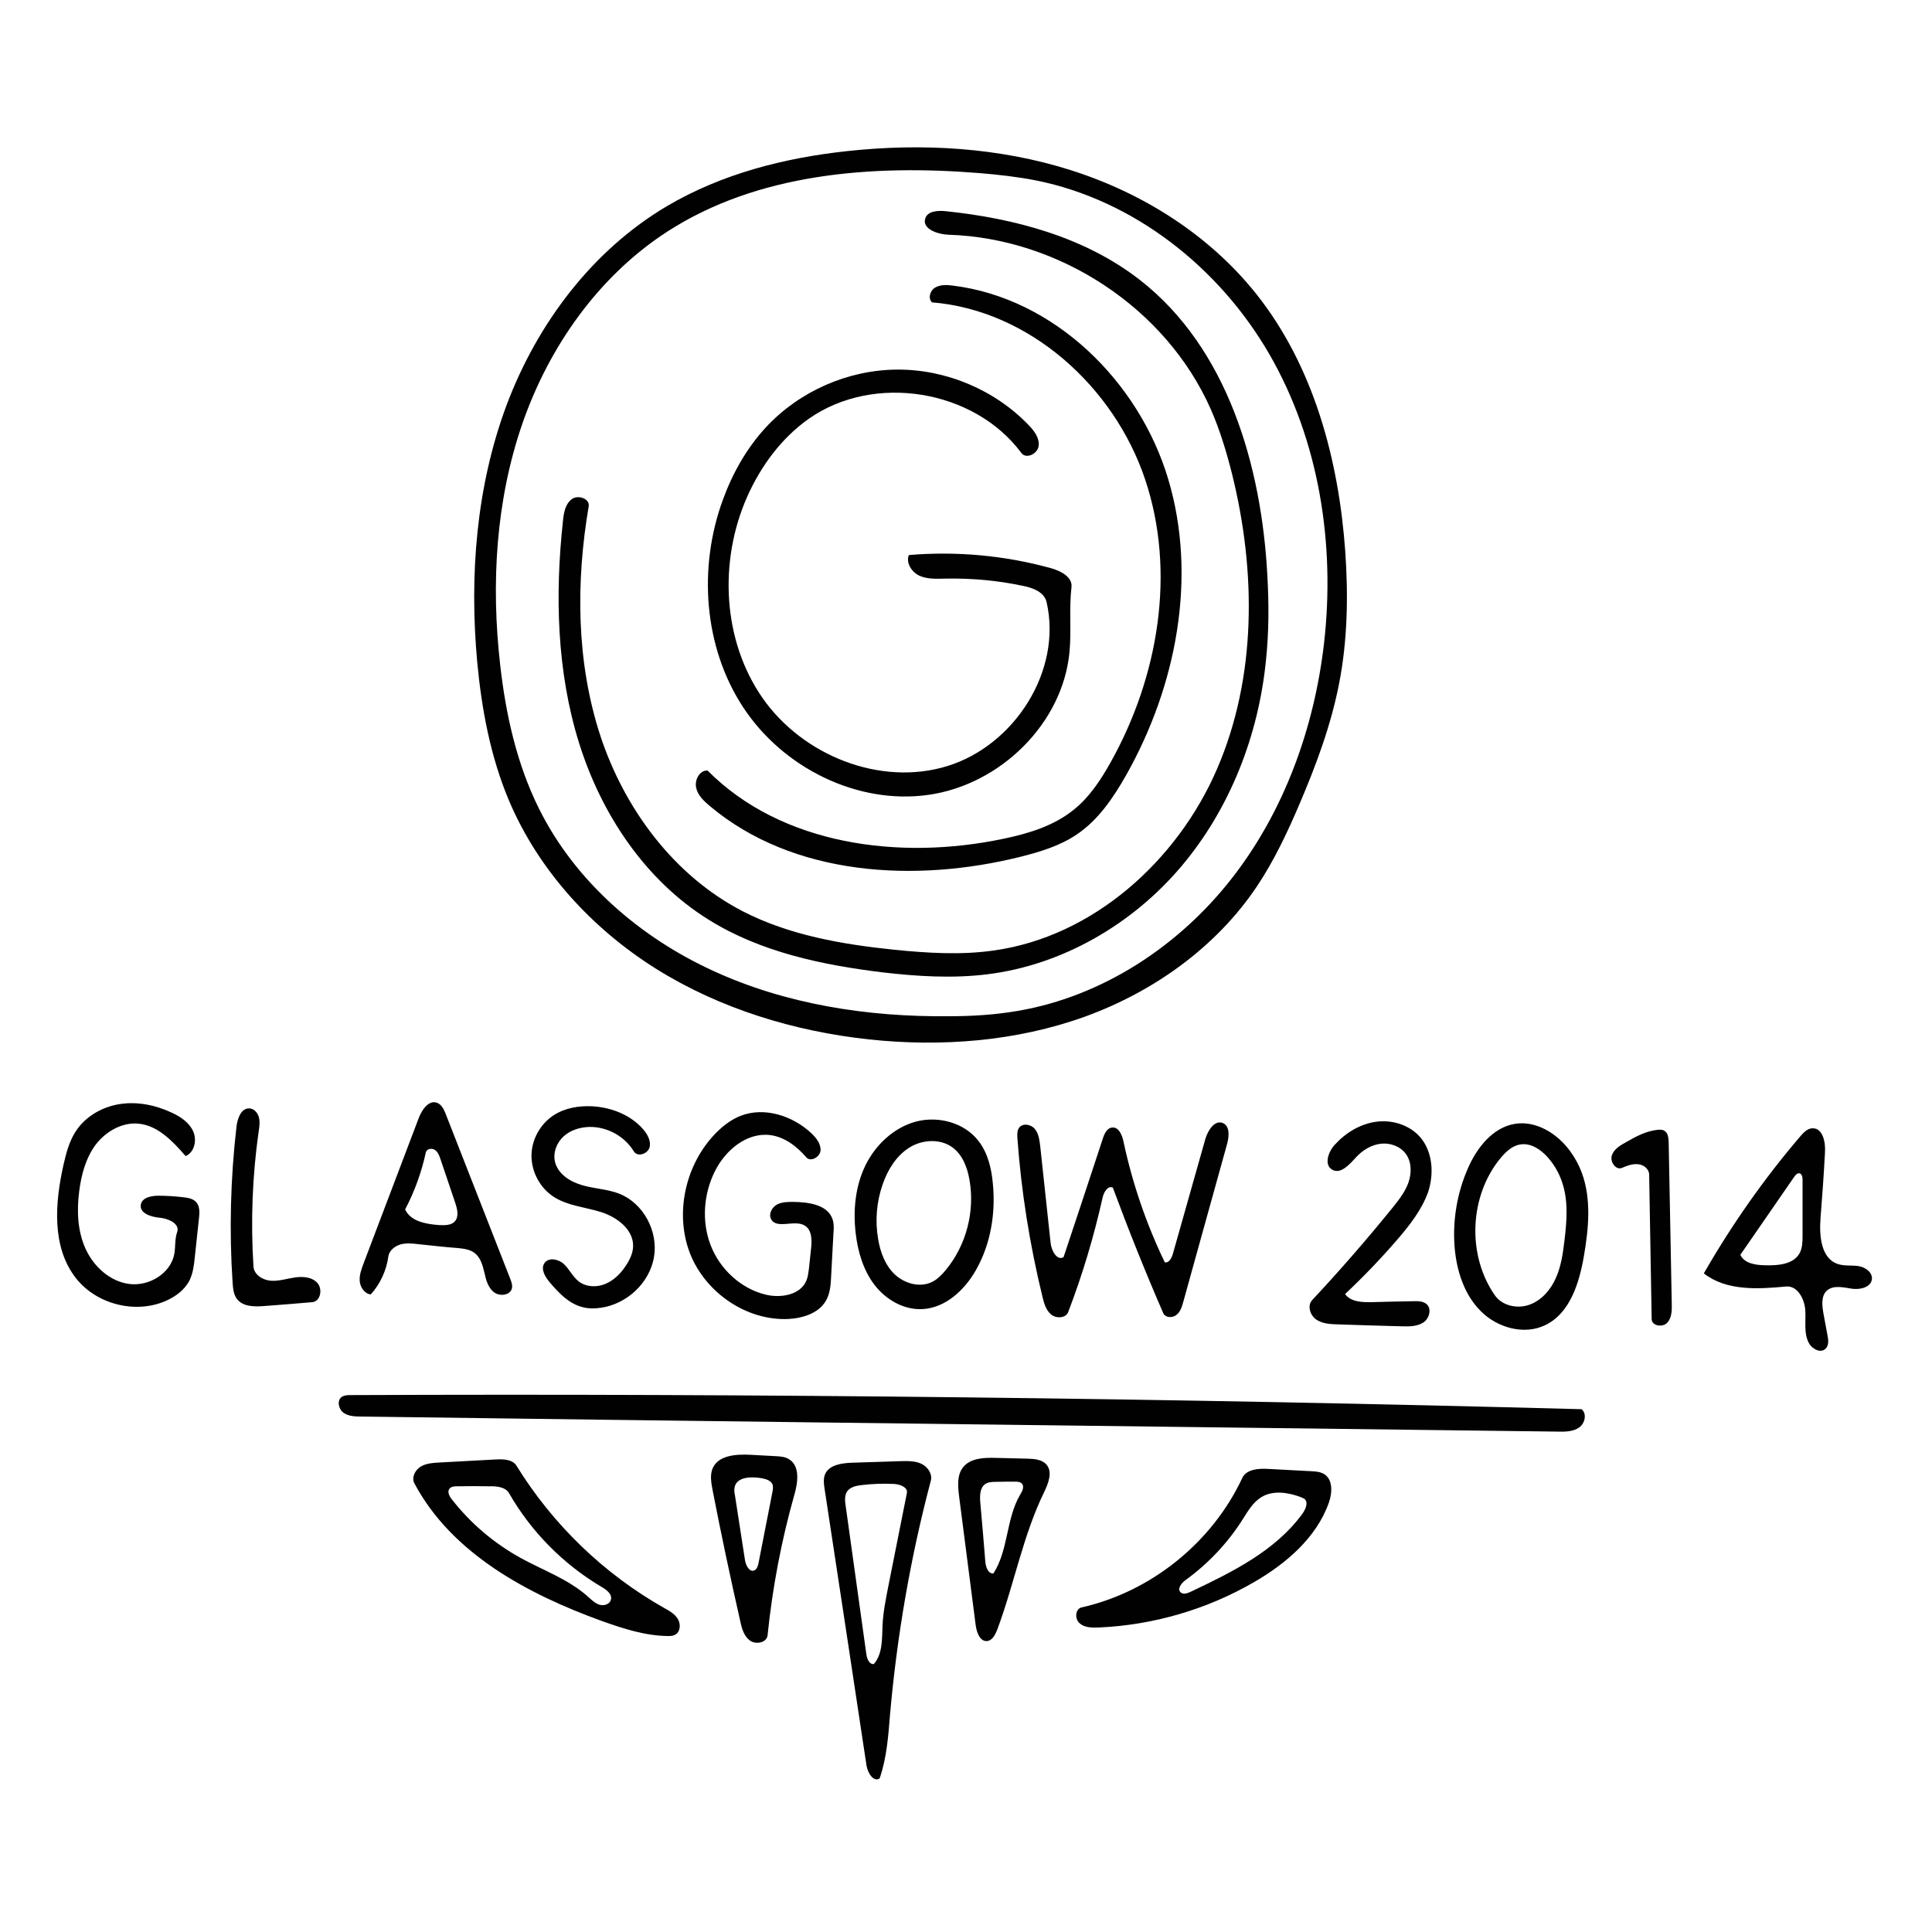 <svg xmlns="http://www.w3.org/2000/svg" viewBox="0 0 1000 1000" enable-background="new 0 0 1000 1000"><desc xmlns:shape="http://adobe.com/products/shape"><shape:version>1.0.1</shape:version><shape:captureDetail>0.750000</shape:captureDetail><shape:source>1</shape:source></desc><path fill="#010101" d="M438.6 78.2c38.8-4.2 78.6-1.9 115.7 9.9 37.2 11.8 71.6 33.5 95.9 64 29.7 37.3 42.7 85.7 46.1 133.3 1.6 22.9 1.2 46-3.2 68.5-4.2 21.5-11.9 42.2-20.5 62.3-6.3 14.8-13.2 29.4-22.1 42.7-21.1 31.4-53.4 54.4-88.9 67.3C526.1 539 487.4 542 449.8 538c-38.8-4.2-77.2-15.9-110.3-36.6-33.1-20.8-60.7-50.9-76-86.9-9.6-22.7-14.2-47.3-16.5-71.9-4.1-44.8-.5-90.8 15.2-132.9 15.8-42.1 44.3-80.1 83-103 28.5-16.8 60.9-25 93.4-28.5m88.4 445c43.6-7.5 83-33.4 110.3-68.2 27.3-34.8 42.9-78 48-121.9 5.9-51.4-2.5-105.1-28.3-149.8-25.9-44.8-70-79.7-120.7-89.9-9.7-1.9-19.5-3-29.3-3.8-55.7-4.5-114.9 0-161.8 30.4-35.4 23-61 59.4-74.8 99.2-13.8 39.9-16.3 83.1-11.5 125 2.9 25.7 8.6 51.3 20.1 74.4 18.6 37.4 52 66.4 89.9 83.8 37.9 17.5 80.3 24 122 23.6 12 0 24.1-.7 36.1-2.8zM468.6 736.8c-13.7-.2-27.4-.3-41-.5-80.3-1-160.6-2-240.8-3.1-3.2 0-6.7-.2-9.2-2.1-2.5-2-3.3-6.5-.5-8.2 1.2-.7 2.6-.8 4-.8 212.5-.9 425 1.6 637.5 7.3 2.9 2.3 1.8 7.4-1.3 9.5-3 2.1-7 2.2-10.8 2.1l-337.9-4.2zM633 581.3c3.6 1.6 3.2 6.8 2.2 10.6-7.6 27.3-15.1 54.5-22.7 81.8-.7 2.6-1.5 5.3-3.6 6.9-2.1 1.7-5.7 1.5-6.8-.9-9.3-21.4-18-43.1-26.1-65-2.6-1.2-4.7 2.4-5.3 5.2-4.5 20.1-10.4 39.9-17.8 59.2-1.2 3.2-6.1 3.5-8.8 1.3s-3.7-5.8-4.5-9.1c-6.6-27-11-54.5-13-82.3-.1-1.8-.2-3.8.9-5.3 1.8-2.5 6.1-1.8 8.1.6s2.4 5.7 2.8 8.8c1.8 16.8 3.6 33.6 5.4 50.3.4 3.9 3.3 9.3 6.7 7.3 6.8-20.4 13.6-40.9 20.3-61.3.8-2.6 2.2-5.6 4.9-5.8 3.4-.3 5.1 3.9 5.8 7.2 4.6 21.6 11.8 42.7 21.4 62.6 2.2.4 3.6-2.3 4.2-4.5l16.8-59.4c1.3-4.4 4.8-10 9.1-8.2zM227.3 757c9.8-.5 19.6-1.1 29.5-1.6 3.8-.2 8.5 0 10.5 3.2 18.8 30.5 45.3 56.1 76.5 73.7 2.7 1.5 5.6 3.1 7.1 5.8 1.6 2.7 1.2 6.8-1.6 8.1-1.1.6-2.4.6-3.6.6-11.7-.1-23-3.8-34-7.7-38.7-14-77.9-35-97.2-71.3-1.6-3 .3-6.8 3.1-8.6 2.9-1.8 6.4-2 9.7-2.2m9.3 12.3c-1.5 0-3.1.1-4 1.3-1.2 1.6 0 3.9 1.3 5.5 9.6 12.3 21.7 22.6 35.4 30.2 11.8 6.5 25 11.1 35.1 20.2 1.8 1.6 3.6 3.4 5.9 4.1 2.3.7 5.3-.2 5.9-2.6.8-2.8-2.2-5.1-4.8-6.6-19.8-11.7-36.5-28.6-47.9-48.5-1.9-3.3-6.5-3.7-10.3-3.6-5.5-.1-11.1-.1-16.6 0zM455.3 920.5c-3.2 2.1-6.2-2.9-6.8-6.7-7.2-47.7-14.4-95.4-21.7-143.2-.4-2.5-.7-5.1.2-7.4 2-5 8.6-5.9 14-6.1 8.3-.3 16.7-.5 25-.8 3.7-.1 7.5-.2 10.8 1.3 3.3 1.5 5.9 5.2 5 8.8-10.5 39.6-17.5 80.1-21.1 120.8-.9 11.2-1.7 22.6-5.4 33.3m1.5-79.2c.3-6.8 1.7-13.6 3-20.3 3.2-16.1 6.4-32.2 9.6-48.2.6-3-3.5-4.5-6.5-4.7-5.7-.3-11.4-.1-17.1.6-2.7.3-5.7 1-7.3 3.2-1.4 2.1-1.2 4.9-.8 7.4 3.6 25.6 7.1 51.2 10.7 76.8.3 2.4 1.5 5.5 3.9 5.2 4.6-5.3 4.2-13 4.5-20"/><path fill="#010101" d="M678.8 761.5c2.3.1 4.6.3 6.6 1.5 4.6 2.9 4.2 9.7 2.4 14.8-6.4 18.1-22.1 31.5-38.7 41.1-24.5 14.2-52.4 22.3-80.6 23.5-3.4.1-7.1.1-9.7-2.2s-2.3-7.4 1-8.2c36-8.1 67.6-33.6 83.2-67 2.1-4.5 8.3-5 13.3-4.7l22.5 1.2m-5.8 13.3c-6.5-2.4-14.2-3.5-20.1.1-4.4 2.7-7.1 7.4-9.8 11.7-7.7 12.1-17.8 22.8-29.4 31.2-2.1 1.5-4.5 4.5-2.7 6.3 1.3 1.4 3.6.6 5.3-.2 21.5-10.2 43.9-21.2 57.9-40.5 1.6-2.3 3.1-5.7 1-7.6-.7-.4-1.5-.7-2.2-1zM399 630.8c-1.2-2.6.6-5.9 3.1-7.3 2.6-1.4 5.6-1.4 8.5-1.4 7.9.1 17.7 1.4 20.3 8.9.8 2.3.7 4.8.5 7.2-.4 7.4-.8 14.8-1.2 22.3-.2 4.3-.5 8.7-2.5 12.4-3.6 6.7-12 9.4-19.6 9.8-21.7 1-42.9-13.6-50.9-33.8-7.9-20.2-2.8-44.7 11.8-60.8 4-4.4 8.7-8.3 14.2-10.5 12.4-4.9 27.2-.1 36.9 9.1 2.5 2.4 4.9 5.5 4.6 8.9-.4 3.4-5.2 6-7.4 3.4-4.9-5.7-11.3-10.6-18.8-11.5-12.1-1.4-23.1 7.9-28.5 18.8-5.9 11.8-6.9 26.1-2.1 38.4s15.6 22.3 28.4 25.4c7.9 1.9 18 .2 21.1-7.3.8-1.9 1-4 1.3-6.1.4-3.5.7-7 1.1-10.4.5-4.3.5-9.6-3.2-11.9-5.2-3.4-14.9 2.2-17.6-3.6zM942.3 630.5c-.7 9.1.2 20.7 8.8 23.7 3.4 1.2 7.1.6 10.7 1.1 3.6.5 7.4 3.2 7.1 6.7-.4 4.4-6.3 5.7-10.6 5-4.3-.7-9.4-1.9-12.7 1-3.1 2.8-2.5 7.7-1.8 11.8.7 3.8 1.4 7.5 2.1 11.3.5 2.4.8 5.4-1.1 7.1-2.5 2.3-6.7.1-8.4-2.8-2.9-5.1-1.6-11.4-2-17.3-.4-5.9-4.1-12.8-10-12.2-14.7 1.4-30.9 2.3-42.5-6.8 14.4-25.1 31.1-48.9 49.9-70.9 1.7-2 3.7-4.1 6.3-4.2 5.4-.2 6.9 7.3 6.5 12.6-.6 11.3-1.4 22.6-2.3 33.9m-28.8 24.4c6.7.2 14.8-.4 18-6.3 1.4-2.6 1.5-5.8 1.5-8.8v-29.1c0-1.4-.3-3.1-1.6-3.4-1.1-.2-2 .8-2.7 1.8-9.3 13.5-18.6 27-27.9 40.4 2.1 4.5 7.9 5.3 12.7 5.4zM89.1 576c4.5 2.1 8.9 5.1 10.9 9.6s.7 10.8-3.9 12.8c-6.7-7.7-14.4-15.9-24.5-16.8-8.5-.8-16.9 4.1-22.1 10.9-5.1 6.9-7.4 15.5-8.5 24-1.3 10.1-.9 20.7 3.3 29.9s12.7 17 22.8 18.2 21.1-5.4 23.1-15.4c.7-3.8.2-7.9 1.5-11.5 1.5-4.3-4.5-7-9-7.4-4.5-.4-10.6-2.3-9.8-6.8.6-3.6 5.3-4.6 9-4.6 4.4 0 8.8.3 13.1.8 2.4.3 5 .7 6.6 2.6 1.9 2.2 1.7 5.4 1.4 8.2-.7 6.8-1.5 13.6-2.2 20.5-.4 3.9-.9 7.9-2.6 11.5-2.5 5.1-7.3 8.6-12.5 10.9-15.7 6.8-35.7 1.7-46.3-11.7-12.8-16.2-11-39.3-6.4-59.4 1.3-5.6 2.8-11.2 5.8-16.1 4.9-8 13.7-13.2 23-14.7s18.8.5 27.3 4.5zM784.1 581.7c11-1.8 21.9 5 28.5 14 2.6 3.5 4.7 7.4 6.2 11.5 4.9 13.5 3.5 28.4 1.1 42.5-2.4 14.2-7.2 30-20.1 36.2-11 5.3-24.9 1.3-33.4-7.3-8.6-8.6-12.5-21-13.5-33.1-1.1-13.9 1.3-28.1 6.9-40.8 4.6-10.6 12.8-21.1 24.3-23m-10.4 88.7c3.8 5.5 11.7 7.2 18 4.9 6.3-2.3 11-7.8 13.7-14 2.7-6.1 3.6-12.9 4.4-19.5 1.2-10 2-20.5-1.3-30-1.6-4.8-4.2-9.2-7.5-12.9-3.7-4.1-8.9-7.5-14.3-6.5-4.1.7-7.3 3.8-10 7-16.2 19.6-17.5 50.1-3 71zM477.2 677.6c-9.6.4-18.8-5-24.6-12.6-5.8-7.6-8.6-17.2-9.7-26.7-1.4-11.9-.2-24.3 5-35s14.7-19.7 26.3-22.8c11.6-3 25 .6 32.3 10.1 4.8 6.2 6.7 14.2 7.4 22 1.5 15.3-1.1 31.2-8.6 44.5-5.9 10.6-16 20-28.1 20.5m5.3-14.1c2.8-1.4 5-3.7 7-6.1 10.6-12.8 15.2-30.3 12.3-46.7-1.1-6.4-3.6-13-8.8-16.8-6.4-4.7-15.8-4.1-22.5.2s-11.1 11.5-13.7 19.1c-3.1 8.9-3.9 18.7-2.3 28 1.1 6.9 3.7 13.8 8.7 18.5 5.2 4.8 13.1 6.9 19.3 3.8zM216.7 644c-3.1-.4-6.4-.7-9.4.1-3 .9-5.9 3.2-6.3 6.3-1 7.2-4.2 14.2-9.1 19.6-3.2-.4-5.4-3.6-5.7-6.8-.3-3.2.9-6.3 2-9.3 9.5-25 19-50 28.5-75.1 1.6-4.3 5.2-9.6 9.5-8 2.4.9 3.6 3.5 4.5 5.8 11.1 28.4 22.3 56.9 33.4 85.3.6 1.6 1.2 3.2.9 4.8-.8 3.8-6.4 4.5-9.4 2.1s-4.1-6.4-4.9-10.2c-.9-3.7-2-7.8-5.1-10.1-2.4-1.8-5.5-2.2-8.5-2.5-6.8-.5-13.6-1.3-20.4-2m18.8-11.9c2.1-2.5 1.2-6.2.2-9.3-2.6-7.6-5.1-15.2-7.7-22.8-.6-1.8-1.3-3.7-2.9-4.8-1.6-1.1-4.3-.6-4.7 1.3-2.2 10.2-5.8 20.2-10.7 29.5 2.8 6.2 10.8 7.6 17.6 8.1 3 .1 6.3.2 8.2-2zM332.8 584.4c2.3 2.6 4.3 6.2 3.4 9.5-1 3.4-6.2 5.1-8.1 2.1-4.7-7.8-13.7-12.8-22.9-12.7-4.9.1-9.9 1.6-13.5 4.9-3.6 3.3-5.6 8.5-4.4 13.3 1.6 6.3 7.9 10.2 14.2 12s12.9 2 18.9 4.3c12.6 4.9 20.4 19.5 18.1 32.9S324.4 675 311 676.9c-3.4.5-6.8.5-10.1-.5-6.7-1.9-11.8-7.3-16.3-12.6-2.4-2.8-4.9-6.9-2.8-10 2.2-3.2 7.4-2.1 10.2.6 2.8 2.7 4.5 6.5 7.6 8.9 3.8 2.9 9.2 3.1 13.6 1.3s8-5.3 10.6-9.3c2.1-3.1 3.9-6.7 3.9-10.5 0-8.6-8.4-14.8-16.5-17.4-8.2-2.6-17.1-3.2-24.4-7.8-7.1-4.5-11.6-12.7-11.7-21.1-.1-8.4 4.4-16.6 11.4-21.2 5.8-3.8 12.9-5 19.8-4.7 10 .5 20 4.4 26.5 11.8zM722.9 642c-8.4 9.7-17.3 19-26.7 27.8 2.9 4 8.6 4.3 13.6 4.2 7.3-.2 14.6-.4 21.9-.5 2.3-.1 4.9 0 6.7 1.5 2.8 2.5 1.4 7.6-1.8 9.6s-7.2 2-10.9 1.9c-11-.3-22.1-.6-33.1-1-3.9-.1-8.1-.3-11.3-2.5-3.2-2.2-4.8-7.2-2.1-10.1 14.4-15.4 28.3-31.4 41.6-47.8 3.2-4 6.5-8.2 8.2-13 1.7-4.9 1.7-10.6-1.3-14.8-2.9-4-8.2-5.9-13.1-5.3-4.9.6-9.4 3.4-12.7 7-3.4 3.7-8 9-12.4 6.4-4.3-2.5-2-9.3 1.4-12.9 5.6-6.2 13.2-10.8 21.5-11.9 8.3-1.1 17.2 1.7 22.7 8 6.5 7.6 7.2 18.9 4.1 28.4-3.4 9.4-9.8 17.5-16.3 25zM397.3 846.4c-.4 3.9-6.1 5-9.2 2.7s-4.2-6.4-5-10.2c-5.1-22.5-9.9-45.1-14.3-67.8-.7-3.7-1.4-7.7.1-11.2 3-6.7 12.2-7.3 19.6-6.9 4.3.2 8.6.5 12.9.7 2.4.1 5 .3 7 1.6 5.8 3.5 4.6 12.1 2.7 18.6-6.7 23.7-11.3 48-13.8 72.5m-3.2-81.3c-5.3-.9-12.5-.7-13.8 4.4-.4 1.4-.2 3 .1 4.4 1.7 11.2 3.5 22.4 5.2 33.6.4 2.8 2.4 6.5 4.9 5.3 1.3-.6 1.8-2.3 2.1-3.7 2.4-12.3 4.8-24.6 7.2-36.8.3-1.4.5-3-.1-4.3-1.1-1.9-3.5-2.5-5.6-2.9zM516.1 843.7c-1 2.5-2.5 5.4-5.1 5.7-3.8.4-5.5-4.5-6-8.3-2.9-22.3-5.7-44.6-8.6-66.8-.6-5-1.1-10.6 1.9-14.6 3.7-5 11-5.3 17.2-5.1 5.4.1 10.9.3 16.3.4 3.5.1 7.5.4 9.8 3 3.4 3.9 1 9.9-1.3 14.6-10.9 22.5-15.4 47.6-24.2 71.1m-6.1-35.4c.2 2.8 1.5 6.4 4.2 6.1 7.8-12.1 6.5-28.3 13.8-40.7 1.1-1.8 2.3-4.1 1-5.7-.9-1.1-2.5-1.1-3.9-1.1-3.2 0-6.4 0-9.6.1-1.9 0-4 .1-5.5 1.1-2.9 2-2.9 6.2-2.6 9.7.9 10.1 1.8 20.3 2.6 30.5zM136.8 676c-5.1.4-11.1.4-14.2-3.7-1.7-2.3-2-5.4-2.2-8.3-1.8-26.9-1.1-54 2-80.8.5-4.3 2.4-9.7 6.7-9.5 2.4.1 4.3 2.3 4.9 4.6s.3 4.8-.1 7.2c-3.3 23.2-4.2 46.7-2.7 70.1.3 4.2 4.8 7 9 7.3s8.3-1.1 12.5-1.7c4.2-.6 9-.2 11.7 3s1.4 9.5-2.8 9.8c-8.2.7-16.5 1.4-24.8 2zM857.9 584.8c1.2-.1 2.5-.2 3.6.5 1.9 1.1 2.1 3.7 2.2 5.9.5 27.9 1.1 55.7 1.6 83.6.1 3.5 0 7.4-2.4 9.9s-7.9 1.6-8-1.9c-.4-25-.9-49.9-1.3-74.9-.1-2.9-2.9-5.1-5.8-5.3-2.9-.3-5.7.8-8.3 1.9-3.2 1.3-6.3-3.2-5.2-6.5 1.1-3.3 4.4-5.2 7.5-6.9 5-2.9 10.3-5.7 16.1-6.3zM470.4 287.3c24.7-2.1 49.8.2 73.6 6.8 5.1 1.4 11.2 4.6 10.6 9.8-1.3 11 0 22.2-1 33.3-3.4 37.3-35.9 68.9-72.9 74.2s-75.6-14.1-96.1-45.4c-20.5-31.3-23.3-72.6-10.3-107.7 5-13.6 12.3-26.5 22.2-37.2 17.3-18.6 42.3-29.6 67.7-29.8 25.3-.2 50.6 10.4 68.2 28.7 2.9 3 5.7 6.7 5.2 10.8-.5 4.1-6.4 7-8.9 3.7-24.5-33-76.3-41.4-110-17.8-14.2 10-24.9 24.5-32 40.5-14.7 33.3-12.8 74.2 8 104.1 20.8 29.8 61 45.9 95.7 35.2s59.5-49.4 51.3-84.9c-1.2-5.2-7.2-7.4-12.4-8.4-13.2-2.8-26.8-4-40.3-3.7-4.4.1-9.1.3-13.1-1.5-3.9-1.8-7.1-6.5-5.5-10.7zM366.9 476.1c-32.9-20.4-55.7-54.7-67.2-91.6-11.5-36.9-12.5-76.5-8.3-115 .4-4.1 1.2-8.6 4.5-11.1s9.5-.3 8.8 3.7c-6.7 39.4-6.4 80.6 6 118.6 12.5 38 38.1 72.5 73.6 90.9 24.2 12.5 51.6 17.2 78.7 20 17 1.7 34.3 2.8 51.2.4 51.4-7.1 95.1-46.3 115.7-93.9 20.6-47.6 20.3-102.4 7.8-152.8-2.9-11.5-6.3-22.8-11.1-33.7-23.2-52.3-78.4-88.3-135.6-90.1-5.7-.2-13.8-3-12.1-8.4 1.2-3.9 6.5-4.2 10.5-3.8 35.8 3.7 72.1 13.4 100.6 35.6 45.3 35.3 63 96 66 153.3.8 14.4.8 28.8-.7 43.2-3.8 39-18.6 77.2-43.9 107.1-25.3 29.9-61.5 51-100.4 55.8-17.9 2.2-36.1 1.1-54.1-1-31.3-3.8-63.2-10.5-90-27.2zM574.9 394.5c24.7-44.2 33.9-98.4 17.8-146.4-16.1-48-59.9-87.5-110.3-91.6-2.2-2.1-1-6.2 1.7-7.7s5.9-1.4 8.9-1c52.6 6.4 96.6 49.6 111.7 100.3s4.2 107-21.8 153.1c-6.6 11.6-14.3 23.1-25.4 30.6-8.6 5.9-18.8 9-29 11.6-54.8 13.7-117.9 10.1-161.1-26.2-3.1-2.6-6.3-5.6-7.1-9.6-.8-4 1.8-8.9 5.9-8.8 38.4 38.7 99.5 46.6 152.9 35.4 13.1-2.7 26.4-6.7 36.8-15.2 8.1-6.5 13.9-15.4 19-24.5z"/></svg>